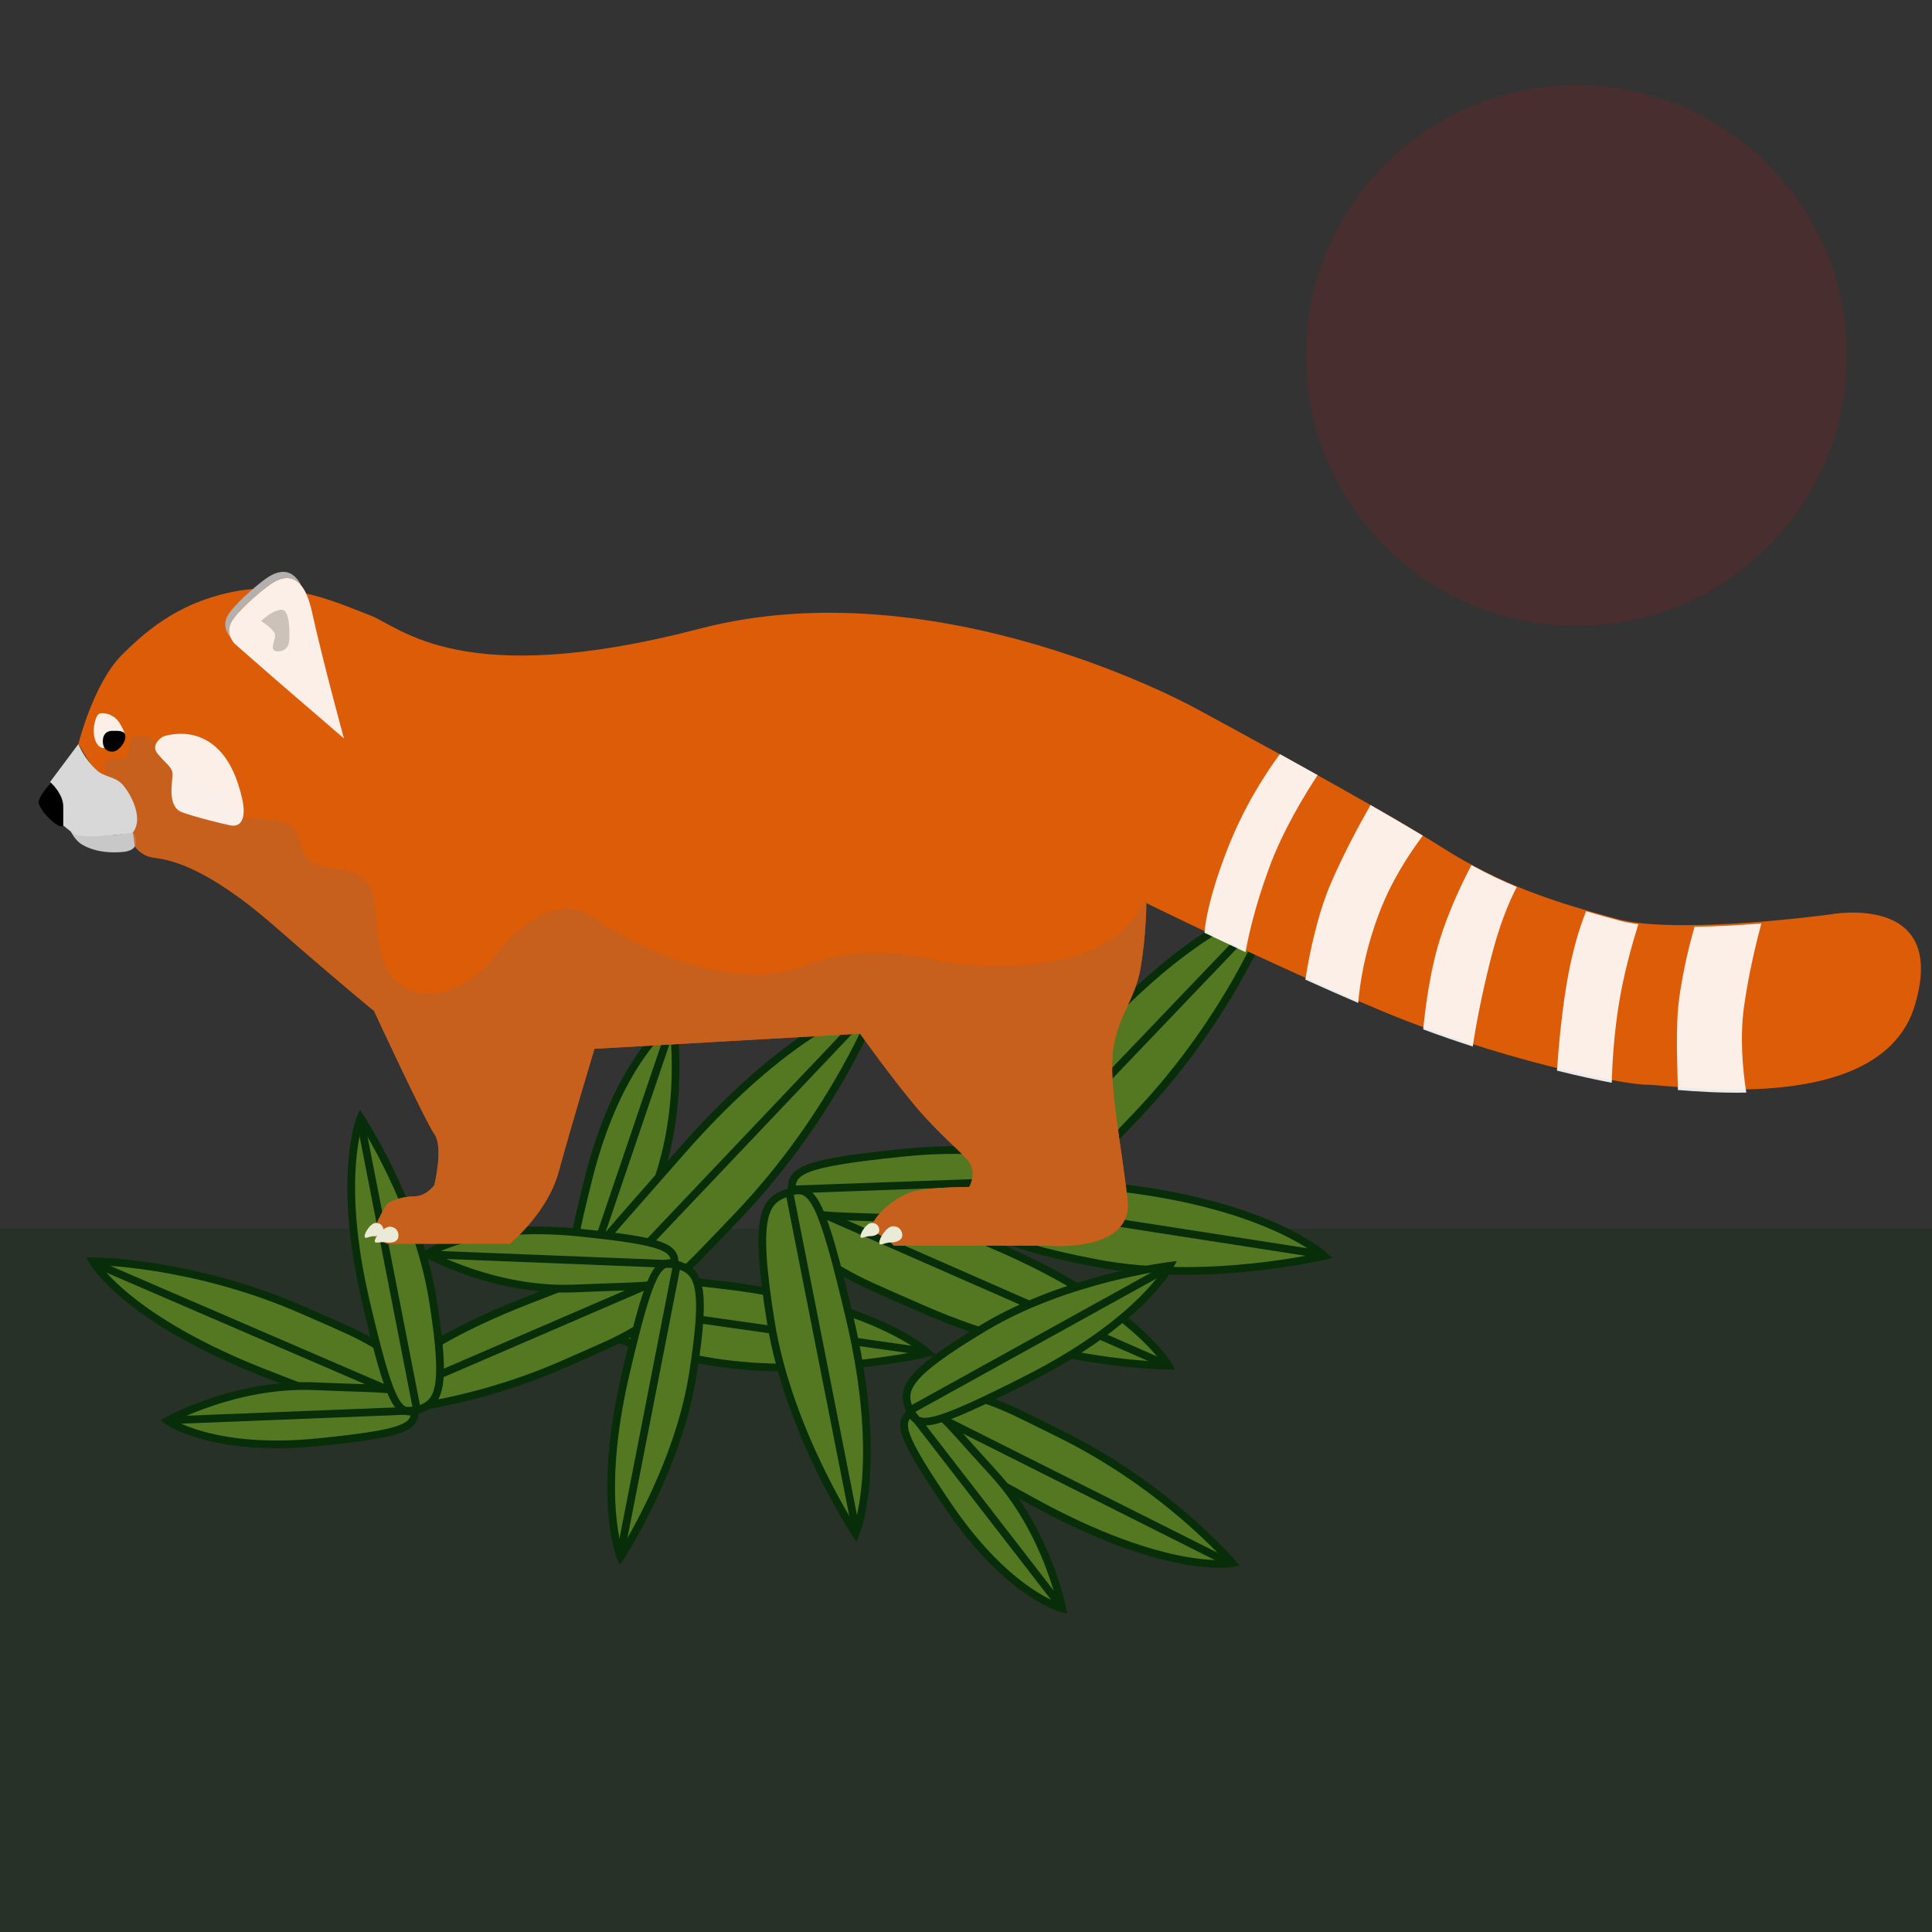 <?xml version="1.0" encoding="UTF-8"?>
<svg width="250px" height="250px" viewBox="0 0 250 250" version="1.1" xmlns="http://www.w3.org/2000/svg" xmlns:xlink="http://www.w3.org/1999/xlink" style="background: #F7F7FF;">
    <rect x="0" y="0" width="250" height="250" fill="#333333" stroke="none"/>
    <!-- Generator: Sketch 43.2 (39069) - http://www.bohemiancoding.com/sketch -->
    <title>Artboard</title>
    <desc>Created with Sketch.</desc>
    <defs></defs>
    <g id="Page-2" stroke="none" stroke-width="1" fill="none" fill-rule="evenodd">
        <g id="Artboard">
            <rect id="Rectangle" fill-opacity="0.227" fill="#072E08" x="0" y="159" width="250" height="91"></rect>
            <g id="redpanda-final" transform="translate(-4, 74)">
                <g id="z">
                    <path d="M85.897,94.494 C89.304,94.143 88.72,91.747 89.698,79.732 C90.677,67.718 85.27,57.233 85.27,57.233 C85.27,57.233 80.117,63.809 81.218,80.02 C82.11,93.168 82.956,94.797 85.897,94.494 Z" id="Oval-5" stroke="#072E08" fill="#547822" transform="translate(85.44, 75.879) rotate(18) translate(-85.44, -75.879) "></path>
                    <path d="M101.532,120.468 C104.939,120.046 106.673,118.815 106.895,104.398 C107.117,89.981 100.904,75.589 100.904,75.589 C100.904,75.589 95.752,83.51 96.852,103.035 C97.745,118.871 98.591,120.833 101.532,120.468 Z" id="Oval-5" stroke="#072E08" fill="#547822" transform="translate(101.8, 98.048) rotate(100) translate(-101.8, -98.048) "></path>
                    <path d="M98.839,103.104 C102.264,102.751 104.016,99.859 104.622,92.803 C104.899,89.582 104.802,87.999 104.652,81.05 C104.251,62.373 97.921,48.549 97.921,48.549 C97.921,48.549 91.994,56.772 93.605,80.507 C94.912,99.756 94.534,103.547 98.839,103.104 Z" id="Oval-5" stroke="#072E08" fill="#547822" transform="translate(99.063, 75.843) rotate(45) translate(-99.063, -75.843) "></path>
                    <path d="M80.06,95.09 L117.452,55.697" id="Path-3" stroke="#072E08"></path>
                    <path d="M85.479,95.453 L123.774,100.899" id="Path-11" stroke="#072E08"></path>
                    <path d="M91.079,58.238 L80.963,88.01" id="Path-12" stroke="#072E08"></path>
                    <g id="bamboo" transform="translate(0, 39.673)" stroke="#072E08">
                        <g transform="translate(126.499, 0.048)">
                            <g>
                                <path d="M23.871,50.024 C27.33,49.677 29.101,46.826 29.713,39.87 C29.993,36.695 29.894,35.135 29.743,28.285 C29.338,9.874 22.943,-3.753 22.943,-3.753 C22.943,-3.753 16.956,4.353 18.584,27.749 C19.904,46.724 19.522,50.461 23.871,50.024 Z" id="Oval-5" fill="#547822" transform="translate(24.097, 23.152) rotate(45) translate(-24.097, -23.152) "></path>
                                <path d="M4.562,42.798 L42.336,3.278" id="Path-3"></path>
                                <path d="M10.459,42.2 C13.9,41.849 13.311,39.445 14.299,27.391 C15.287,15.338 9.825,4.819 9.825,4.819 C9.825,4.819 4.62,11.417 5.732,27.68 C6.633,40.87 7.488,42.504 10.459,42.2 Z" id="Oval-5" fill="#547822" transform="translate(9.997, 23.526) rotate(18) translate(-9.997, -23.526) "></path>
                                <path d="M26.253,68.259 C29.695,67.835 31.447,66.601 31.671,52.137 C31.895,37.673 25.619,23.234 25.619,23.234 C25.619,23.234 20.414,31.181 21.526,50.77 C22.427,66.656 23.283,68.624 26.253,68.259 Z" id="Oval-5" fill="#547822" transform="translate(26.524, 45.766) rotate(100) translate(-26.524, -45.766) "></path>
                                <path d="M4.197,41.705 L48.723,48.626" id="Path-11"></path>
                                <path d="M15.693,5.828 L4.197,41.341" id="Path-12"></path>
                            </g>
                        </g>
                        <g transform="translate(126.635, 54.769) rotate(70) translate(-126.635, -54.769) translate(101.884, 27.443)">
                            <g>
                                <path d="M23.871,50.024 C27.33,49.677 29.101,46.826 29.713,39.87 C29.993,36.695 29.894,35.135 29.743,28.285 C29.338,9.874 22.943,-3.753 22.943,-3.753 C22.943,-3.753 16.956,4.353 18.584,27.749 C19.904,46.724 19.522,50.461 23.871,50.024 Z" id="Oval-5" fill="#547822" transform="translate(24.097, 23.152) rotate(45) translate(-24.097, -23.152) "></path>
                                <path d="M4.562,42.798 L42.336,3.278" id="Path-3"></path>
                                <path d="M10.459,42.2 C13.9,41.849 13.311,39.445 14.299,27.391 C15.287,15.338 9.825,4.819 9.825,4.819 C9.825,4.819 4.62,11.417 5.732,27.68 C6.633,40.87 7.488,42.504 10.459,42.2 Z" id="Oval-5" fill="#547822" transform="translate(9.997, 23.526) rotate(18) translate(-9.997, -23.526) "></path>
                                <path d="M26.253,68.259 C29.695,67.835 31.447,66.601 31.671,52.137 C31.895,37.673 25.619,23.234 25.619,23.234 C25.619,23.234 20.414,31.181 21.526,50.77 C22.427,66.656 23.283,68.624 26.253,68.259 Z" id="Oval-5" fill="#547822" transform="translate(26.524, 45.766) rotate(100) translate(-26.524, -45.766) "></path>
                                <path d="M4.197,41.705 L48.723,48.626" id="Path-11"></path>
                                <path d="M15.693,5.828 L4.197,41.341" id="Path-12"></path>
                            </g>
                        </g>
                        <g transform="translate(114.576, 44.928)">
                            <g transform="translate(27.831, 29.361) scale(1, -1) rotate(20) translate(-27.831, -29.361) translate(6.696, 5.87)">
                                <path d="M20.251,42.807 C23.174,42.51 24.669,40.07 25.187,34.118 C25.423,31.401 25.34,30.066 25.212,24.204 C24.87,8.45 19.467,-3.212 19.467,-3.212 C19.467,-3.212 14.409,3.725 15.784,23.746 C16.899,39.983 16.576,43.181 20.251,42.807 Z" id="Oval-5" fill="#547822" transform="translate(20.442, 19.812) rotate(45) translate(-20.442, -19.812) "></path>
                                <path d="M3.938,36.623 L35.851,2.805" id="Path-3"></path>
                                <path d="M8.92,36.112 C11.827,35.811 11.329,33.754 12.164,23.439 C12.999,13.125 8.384,4.124 8.384,4.124 C8.384,4.124 3.987,9.77 4.926,23.687 C5.687,34.974 6.41,36.372 8.92,36.112 Z" id="Oval-5" fill="#547822" transform="translate(8.53, 20.132) rotate(18) translate(-8.53, -20.132) "></path>
                                <path d="M22.264,58.411 C25.171,58.048 26.652,56.992 26.841,44.615 C27.03,32.238 21.728,19.882 21.728,19.882 C21.728,19.882 17.331,26.682 18.27,43.445 C19.031,57.04 19.754,58.724 22.264,58.411 Z" id="Oval-5" fill="#547822" transform="translate(22.492, 39.163) rotate(100) translate(-22.492, -39.163) "></path>
                                <path d="M3.629,35.688 L41.247,41.61" id="Path-11"></path>
                                <path d="M13.342,4.987 L3.629,35.377" id="Path-12"></path>
                            </g>
                        </g>
                        <g id="bamboo-copy" transform="translate(74.059, 62.457) scale(-1, -1) rotate(-50) translate(-74.059, -62.457) translate(46.057, 33.141)">
                            <g transform="translate(27.831, 29.361) scale(1, -1) rotate(20) translate(-27.831, -29.361) translate(6.696, 5.87)">
                                <path d="M20.251,42.807 C23.174,42.51 24.669,40.07 25.187,34.118 C25.423,31.401 25.34,30.066 25.212,24.204 C24.87,8.45 19.467,-3.212 19.467,-3.212 C19.467,-3.212 14.409,3.725 15.784,23.746 C16.899,39.983 16.576,43.181 20.251,42.807 Z" id="Oval-5" fill="#547822" transform="translate(20.442, 19.812) rotate(45) translate(-20.442, -19.812) "></path>
                                <path d="M3.938,36.623 L35.851,2.805" id="Path-3"></path>
                                <path d="M8.92,36.112 C11.827,35.811 11.329,33.754 12.164,23.439 C12.999,13.125 8.384,4.124 8.384,4.124 C8.384,4.124 3.987,9.77 4.926,23.687 C5.687,34.974 6.41,36.372 8.92,36.112 Z" id="Oval-5" fill="#547822" transform="translate(8.53, 20.132) rotate(18) translate(-8.53, -20.132) "></path>
                                <path d="M22.264,58.411 C25.171,58.048 26.652,56.992 26.841,44.615 C27.03,32.238 21.728,19.882 21.728,19.882 C21.728,19.882 17.331,26.682 18.27,43.445 C19.031,57.04 19.754,58.724 22.264,58.411 Z" id="Oval-5" fill="#547822" transform="translate(22.492, 39.163) rotate(100) translate(-22.492, -39.163) "></path>
                                <path d="M3.629,35.688 L41.247,41.61" id="Path-11"></path>
                                <path d="M13.342,4.987 L3.629,35.377" id="Path-12"></path>
                            </g>
                        </g>
                        <g id="bamboo-copy" transform="translate(40.424, 56.301) scale(-1, 1) rotate(-50) translate(-40.424, -56.301) translate(12.421, 26.984)">
                            <g transform="translate(27.831, 29.361) scale(1, -1) rotate(20) translate(-27.831, -29.361) translate(6.696, 5.87)">
                                <path d="M20.251,42.807 C23.174,42.51 24.669,40.07 25.187,34.118 C25.423,31.401 25.34,30.066 25.212,24.204 C24.87,8.45 19.467,-3.212 19.467,-3.212 C19.467,-3.212 14.409,3.725 15.784,23.746 C16.899,39.983 16.576,43.181 20.251,42.807 Z" id="Oval-5" fill="#547822" transform="translate(20.442, 19.812) rotate(45) translate(-20.442, -19.812) "></path>
                                <path d="M3.938,36.623 L35.851,2.805" id="Path-3"></path>
                                <path d="M8.92,36.112 C11.827,35.811 11.329,33.754 12.164,23.439 C12.999,13.125 8.384,4.124 8.384,4.124 C8.384,4.124 3.987,9.77 4.926,23.687 C5.687,34.974 6.41,36.372 8.92,36.112 Z" id="Oval-5" fill="#547822" transform="translate(8.53, 20.132) rotate(18) translate(-8.53, -20.132) "></path>
                                <path d="M22.264,58.411 C25.171,58.048 26.652,56.992 26.841,44.615 C27.03,32.238 21.728,19.882 21.728,19.882 C21.728,19.882 17.331,26.682 18.27,43.445 C19.031,57.04 19.754,58.724 22.264,58.411 Z" id="Oval-5" fill="#547822" transform="translate(22.492, 39.163) rotate(100) translate(-22.492, -39.163) "></path>
                                <path d="M3.629,35.688 L41.247,41.61" id="Path-11"></path>
                                <path d="M13.342,4.987 L3.629,35.377" id="Path-12"></path>
                            </g>
                        </g>
                    </g>
                    <path d="M14.137,22.286 L21.205,33.796 L21.449,35.51 C21.449,35.51 22.18,36.735 23.886,36.98 C25.592,37.224 30.224,37.714 39.486,45.796 C48.748,53.878 52.404,56.816 52.404,56.816 C52.404,56.816 58.985,71.02 60.203,72.735 C61.422,74.449 60.203,79.347 60.203,79.347 C60.203,79.347 59.228,80.816 57.522,80.816 C55.816,80.816 54.354,81.551 54.11,81.796 C53.866,82.041 51.916,85.469 52.404,85.959 C52.891,86.449 54.11,86.939 54.11,86.939 L69.953,86.939 C69.953,86.939 74.828,83.02 76.29,77.633 C77.752,72.245 80.921,61.714 80.921,61.714 L115.288,59.755 C115.288,59.755 119.531,65.69 122.6,69.306 C125.67,72.922 128.402,75.004 129.425,76.408 C130.448,77.813 129.425,79.592 129.425,79.592 C129.425,79.592 125.038,79.592 122.6,80.082 C120.163,80.571 117.482,83.02 116.994,84.245 C116.507,85.469 118.7,86.204 118.7,86.204 L119.675,87.184 L139.662,87.184 C139.662,87.184 150.63,88.163 149.899,81.306 C149.168,74.449 147.645,67.496 147.949,62.694 C148.253,57.892 150.874,55.592 151.605,51.184 C152.336,46.776 152.336,42.857 152.336,42.857 C152.336,42.857 168.179,50.694 182.803,56.816 C197.428,62.939 213.758,66.367 217.171,66.367 C220.583,66.367 247.394,70.776 251.781,56.082 C256.169,41.388 240.813,44.327 240.813,44.327 C240.813,44.327 221.07,47.02 213.271,44.916 C205.471,42.811 198.403,40.653 190.359,35.51 C182.316,30.367 158.673,17.633 158.673,17.633 C158.673,17.633 125.525,-0.735 94.57,7.347 C63.616,15.429 55.816,7.102 51.916,5.633 C48.016,4.163 41.923,1.224 34.855,2.449 C27.786,3.673 23.399,7.102 19.743,10.776 C16.087,14.449 14.137,22.286 14.137,22.286 Z" id="Path-6" fill="#DC5C08"></path>
                    <path d="M43.01,1.807 C41.351,-1.435 38.829,0.552 38.013,1.166 C37.038,1.901 34.113,4.35 33.382,5.819 C32.726,7.138 33.64,8.259 33.834,8.476 C33.63,7.989 33.523,7.33 33.88,6.612 C34.611,5.143 37.536,2.694 38.511,1.959 C39.248,1.403 41.382,-0.275 43.01,1.807 Z" id="Combined-Shape" fill="#B4B0B0"></path>
                    <path d="M16.33,21.796 C15.843,20.571 16.33,18.612 16.818,18.367 C17.305,18.122 18.768,18.367 19.499,19.592 C20.23,20.816 20.23,21.306 20.23,21.306 L17.549,22.776 C17.549,22.776 16.818,23.02 16.33,21.796 Z" id="sombra" fill-opacity="0.9" fill="#FFFFFF"></path>
                    <path d="M10.724,27.184 C10.724,27.184 9.262,28.653 9.018,29.633 C8.775,30.612 11.699,33.551 12.187,32.816 C12.432,32.446 12.617,30.957 12.187,29.633 C11.757,28.309 10.724,27.184 10.724,27.184 Z" id="nariz" fill="#000000"></path>
                    <path d="M13.162,33.598 C13.162,33.598 13.68,34.655 14.457,35.184 C15.234,35.712 17.048,36.505 19.898,36.241 C22.747,35.977 21.205,33.598 21.205,33.598 C21.205,33.598 19.638,34.126 17.454,34.126 C15.269,34.126 13.162,33.598 13.162,33.598 Z" id="Path-4" fill="#C8C8C8"></path>
                    <path d="M18.524,23.265 C19.332,23.265 20.23,22.118 20.23,21.306 C20.23,20.495 19.332,20.571 18.524,20.571 C17.716,20.571 17.305,21.107 17.305,21.918 C17.305,22.73 17.716,23.265 18.524,23.265 Z" id="Oval-2" fill="#000000"></path>
                    <path d="M152.336,42.929 C152.332,43.48 152.278,47.124 151.605,51.184 C150.874,55.592 148.253,57.892 147.949,62.694 C147.645,67.496 149.168,74.449 149.899,81.306 C150.63,88.163 139.662,87.184 139.662,87.184 L119.675,87.184 L118.7,86.204 C118.7,86.204 116.507,85.469 116.994,84.245 C117.482,83.02 120.163,80.571 122.6,80.082 C125.038,79.592 129.425,79.592 129.425,79.592 C129.425,79.592 130.448,77.813 129.425,76.408 C128.402,75.004 125.67,72.922 122.6,69.306 C119.531,65.69 115.288,59.755 115.288,59.755 L80.921,61.714 C80.921,61.714 77.752,72.245 76.29,77.633 C74.828,83.02 69.953,86.939 69.953,86.939 L54.11,86.939 C54.11,86.939 52.891,86.449 52.404,85.959 C51.916,85.469 53.866,82.041 54.11,81.796 C54.354,81.551 55.816,80.816 57.522,80.816 C59.228,80.816 60.203,79.347 60.203,79.347 C60.203,79.347 61.422,74.449 60.203,72.735 C58.985,71.02 52.404,56.816 52.404,56.816 C52.404,56.816 48.748,53.878 39.486,45.796 C30.224,37.714 25.592,37.224 23.886,36.98 C22.18,36.735 21.449,35.51 21.449,35.51 L21.205,33.796 L18.429,29.276 L17.549,25.959 C17.549,25.959 17.305,24.49 18.28,24.245 C19.255,24 19.987,24.49 20.474,24 C20.961,23.51 20.23,21.796 21.449,21.306 C22.668,20.816 24.13,21.796 24.13,22.286 C24.13,22.776 29.005,26.939 29.005,26.939 L35.342,31.837 C35.342,31.837 40.704,31.837 41.923,33.061 C43.142,34.286 42.654,37.224 45.335,37.959 C48.016,38.694 51.185,38.449 52.16,41.388 C53.135,44.327 51.916,51.918 57.035,54.122 C62.153,56.327 67.515,50.449 67.515,50.449 C67.515,50.449 74.34,40.163 80.921,44.816 C87.502,49.469 99.689,54.367 108.22,50.939 C116.75,47.51 125.769,50.449 125.769,50.449 C125.769,50.449 146.243,53.878 151.605,43.347 C152.317,41.949 152.285,42.391 152.336,42.929 Z" id="Combined-Shape" fill-opacity="0.8" fill="#C26122"></path>
                    <path d="M33.88,6.612 C34.611,5.143 37.536,2.694 38.511,1.959 C39.486,1.224 42.898,-1.469 44.36,5.143 C45.823,11.755 48.504,21.551 48.504,21.551 L39.973,14.204 L34.367,9.306 C34.367,9.306 33.148,8.082 33.88,6.612 Z" id="Path-9" fill="#DC5C08"></path>
                    <path d="M33.88,6.612 C34.611,5.143 37.536,2.694 38.511,1.959 C39.486,1.224 42.898,-1.469 44.36,5.143 C45.823,11.755 48.504,21.551 48.504,21.551 L39.973,14.204 L34.367,9.306 C34.367,9.306 33.148,8.082 33.88,6.612 Z" id="Path-9" fill-opacity="0.9" fill="#FFFFFF"></path>
                    <path d="M20.961,33.796 C20.961,33.796 14.624,34.776 13.406,33.796 L12.187,32.816 L12.187,30.367 C12.187,28.653 10.481,27.184 10.481,27.184 L14.137,22.286 C14.137,22.286 14.943,24.281 16.574,25.714 C17.627,26.639 19.012,26.449 19.987,27.673 C21.334,29.365 21.936,31.347 21.693,32.571 C21.449,33.796 20.961,33.796 20.961,33.796 Z" id="Path-2" fill="#D8D8D8"></path>
                    <path d="M25.105,21.306 C25.105,21.306 23.399,22.286 24.374,23.51 C25.349,24.735 26.324,25.224 26.324,26.204 C26.324,27.184 25.592,30.367 27.542,31.102 C29.122,31.697 33.122,32.689 33.88,32.816 C35.342,33.061 35.844,31.66 35.342,29.388 C32.905,18.367 25.105,21.306 25.105,21.306 Z" id="Path-8" fill-opacity="0.9" fill="#FFFFFF"></path>
                    <path d="M37.779,6.367 C37.779,6.367 39.242,4.898 40.461,4.898 C41.679,4.898 41.435,8.816 41.435,8.816 C41.435,8.816 41.435,10.286 39.973,10.286 C38.511,10.286 39.973,8.571 39.486,7.837 C38.998,7.102 37.779,6.367 37.779,6.367 Z" id="Path-5" fill="#CDC2B9"></path>
                    <g id="nails" transform="translate(51.185, 84.245)" fill="#EAEBD7">
                        <g>
                            <path d="M1.215,1.714 C1.886,1.714 2.431,1.436 2.431,0.962 C2.431,0.489 2.13,0 1.458,0 C0.787,0 0,1.241 0,1.714 C0,2.188 0.544,1.714 1.215,1.714 Z" id="Oval-3"></path>
                            <path d="M68.083,2.525 C68.904,2.525 69.569,2.184 69.569,1.605 C69.569,1.026 69.201,0.429 68.38,0.429 C67.56,0.429 66.597,1.946 66.597,2.525 C66.597,3.103 67.262,2.525 68.083,2.525 Z" id="Oval-3-Copy-2"></path>
                            <path d="M65.382,1.714 C66.053,1.714 66.597,1.436 66.597,0.962 C66.597,0.489 66.296,0 65.625,0 C64.954,0 64.167,1.241 64.167,1.714 C64.167,2.188 64.711,1.714 65.382,1.714 Z" id="Oval-3-Copy-3"></path>
                            <path d="M2.917,2.524 C3.722,2.524 4.375,2.183 4.375,1.602 C4.375,1.022 4.014,0.423 3.208,0.423 C2.403,0.423 1.458,1.944 1.458,2.524 C1.458,3.104 2.111,2.524 2.917,2.524 Z" id="Oval-3-Copy" transform="translate(2.917, 1.602) rotate(10) translate(-2.917, -1.602) "></path>
                        </g>
                    </g>
                    <g id="stripes" transform="translate(159.892, 23.51)" fill-opacity="0.9" fill="#FFFFFF">
                        <g id="Combined-Shape">
                            <path d="M9.726,0.069 C11.295,0.937 12.944,1.854 14.611,2.787 C12.864,5.433 10.079,10.027 8.319,14.826 C6.422,19.999 5.603,23.847 5.282,25.702 C3.356,24.802 1.565,23.955 -0.032,23.194 C0.101,21.535 0.686,18.155 2.933,12.373 C5.089,6.825 7.909,2.523 9.726,0.069 Z"></path>
                            <path d="M21.457,6.66 C23.963,8.096 26.299,9.461 28.221,10.626 C26.388,13.055 24.086,16.601 22.528,20.758 C20.637,25.801 20.045,29.937 19.864,32.273 C17.56,31.279 15.256,30.259 13.017,29.251 C13.582,25.697 14.624,20.675 16.411,16.579 C18.038,12.849 19.974,9.253 21.457,6.66 Z"></path>
                            <path d="M34.511,14.433 C36.502,15.526 38.449,16.454 40.378,17.267 C39.287,19.355 38.059,22.384 36.981,26.691 C35.731,31.688 35.053,35.379 34.685,37.911 C32.576,37.231 30.422,36.49 28.268,35.69 C28.607,32.288 29.233,27.907 30.37,24.236 C31.549,20.433 33.211,16.906 34.511,14.433 Z"></path>
                            <path d="M49.349,20.403 C50.759,20.818 52.183,21.213 53.633,21.606 C54.362,21.803 55.195,21.959 56.106,22.079 C55.233,24.889 54.232,28.539 53.633,32.13 C52.98,36.046 52.743,39.866 52.666,42.6 C50.69,42.228 48.277,41.701 45.576,41.026 C45.827,37.444 46.275,32.715 47.048,28.589 C47.721,24.996 48.595,22.288 49.349,20.403 Z"></path>
                            <path d="M63.385,22.411 C66.285,22.377 69.308,22.201 72.026,21.984 C71.287,24.726 70.383,28.546 69.8,32.625 C69.234,36.589 69.586,40.731 70.078,43.874 C66.686,43.932 63.554,43.726 61.228,43.537 C61.171,40.342 60.873,35.321 61.426,31.451 C61.933,27.9 62.699,24.772 63.385,22.411 Z"></path>
                        </g>
                    </g>
                </g>
            </g>
            <circle id="Oval" fill-opacity="0.102" fill="#FF0007" cx="204" cy="46" r="35"></circle>
        </g>
    </g>
</svg>